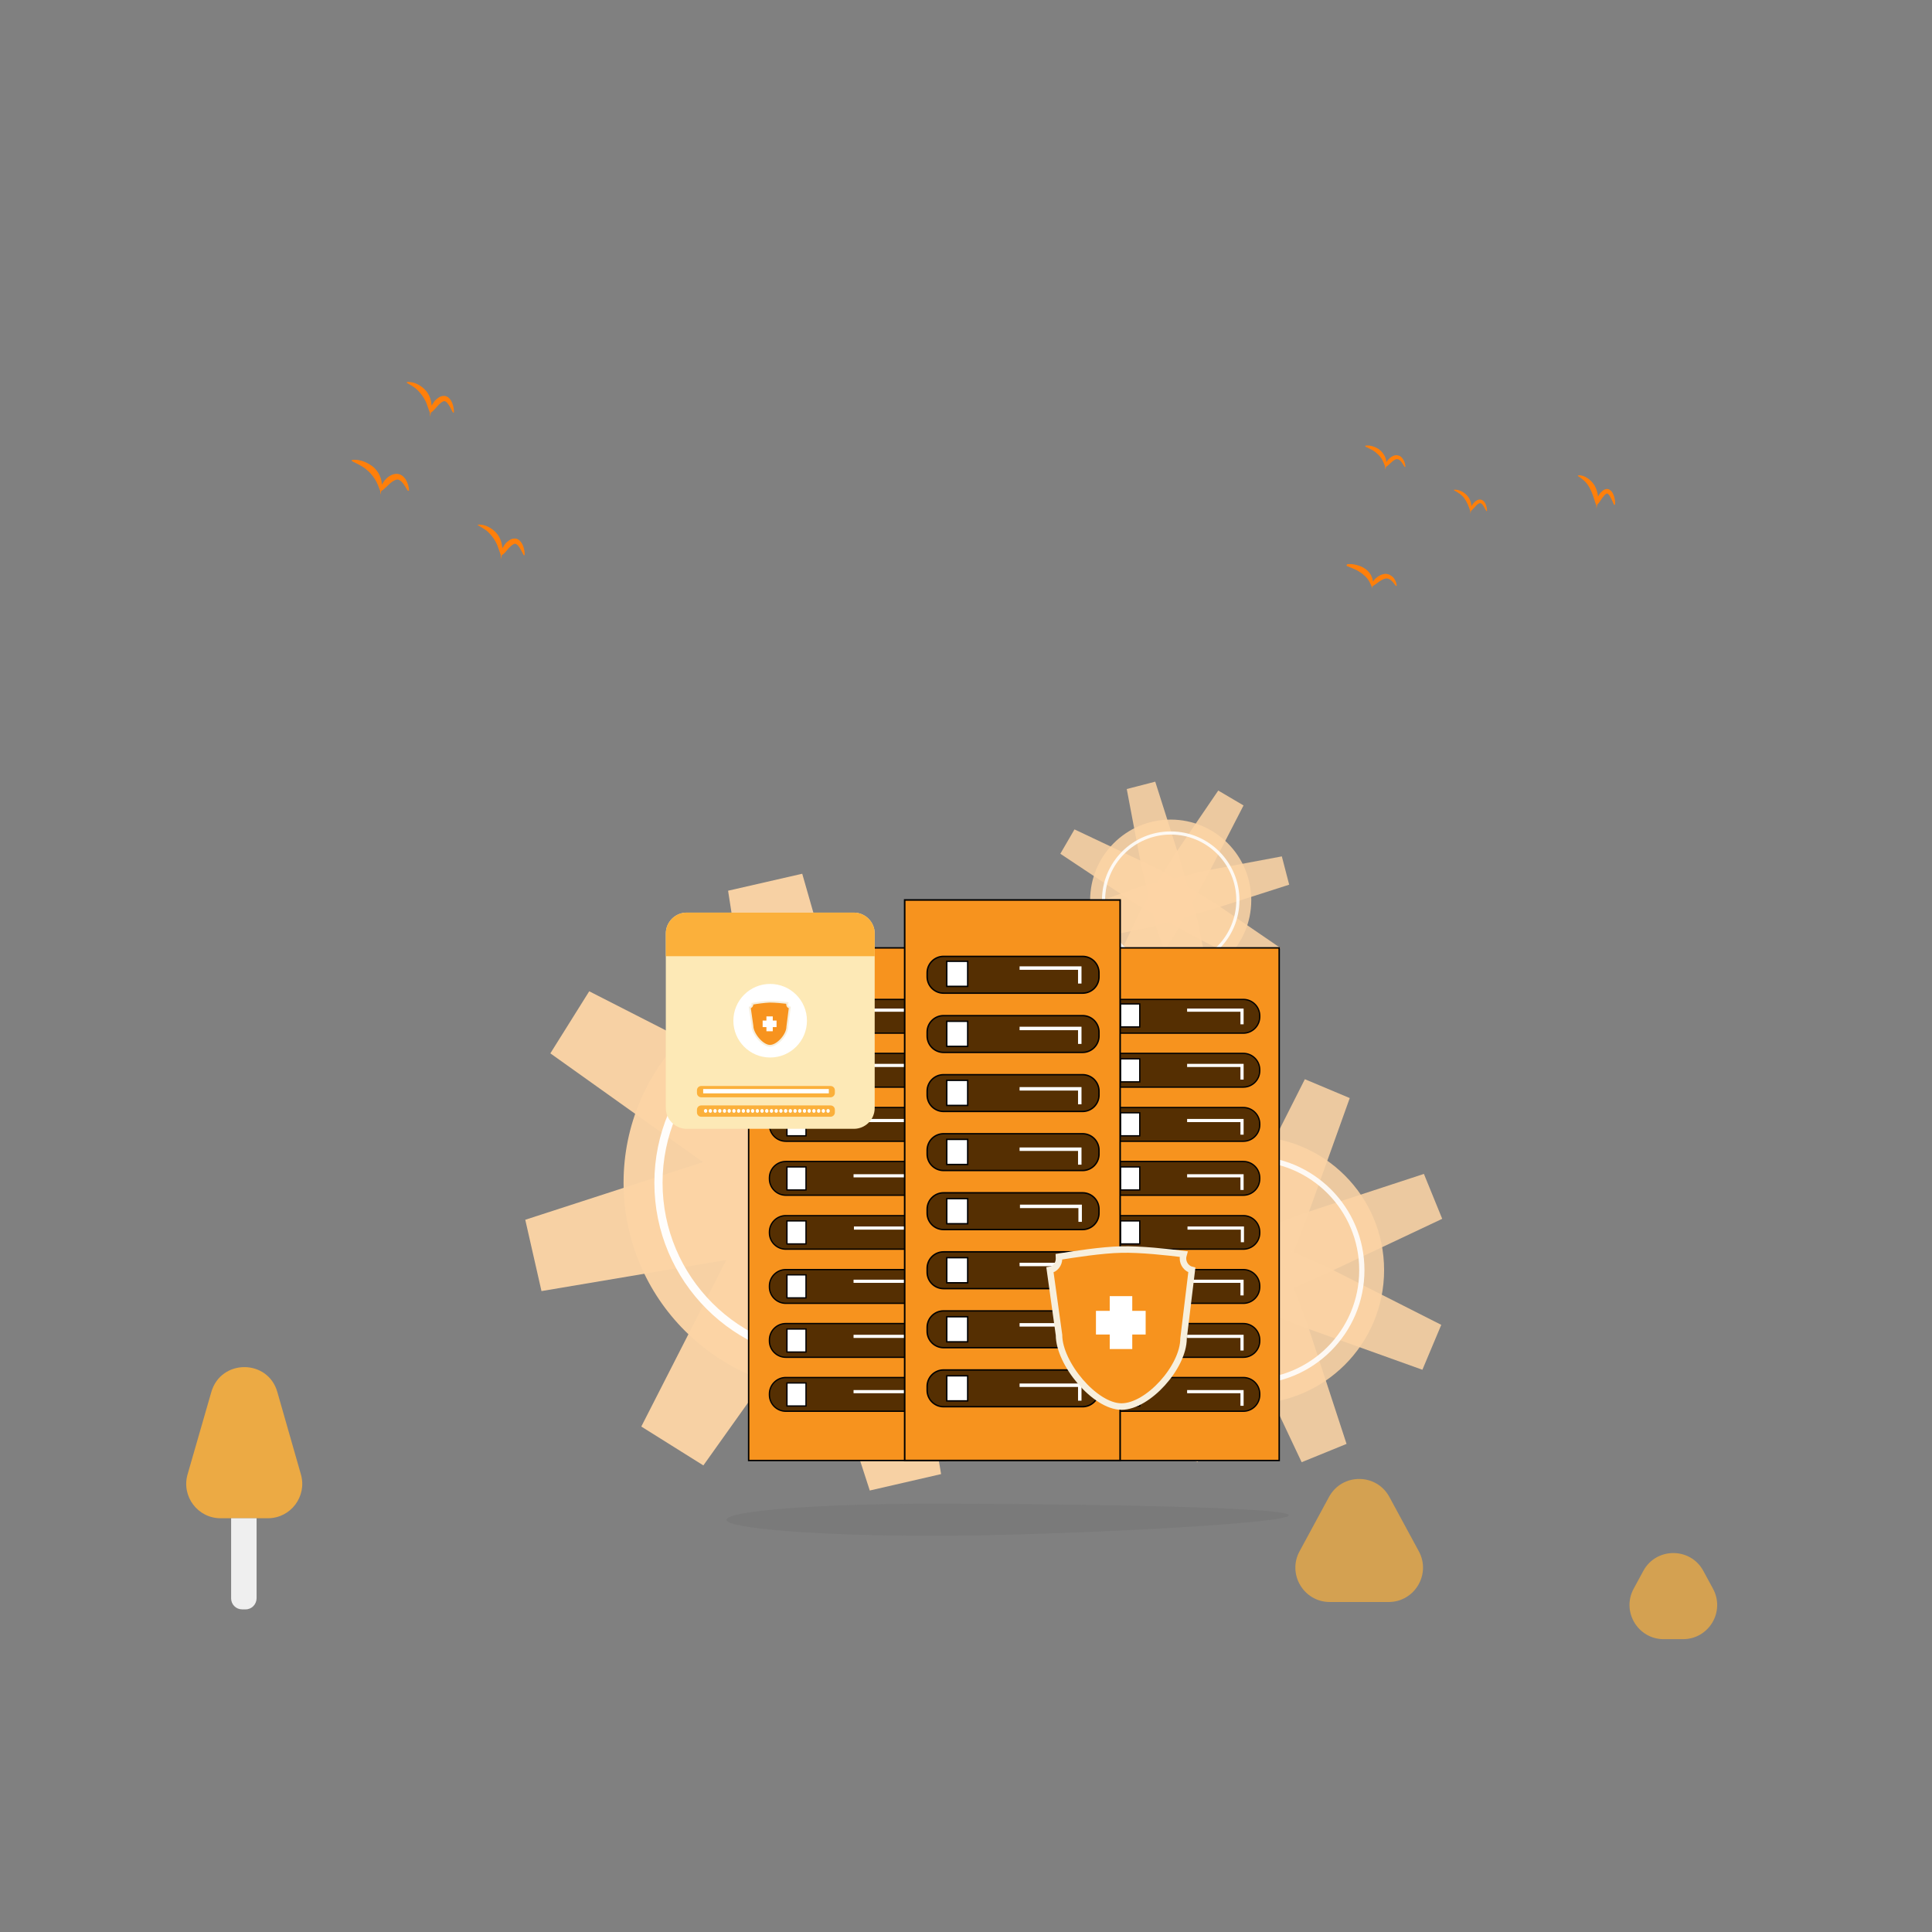 <?xml version="1.0" standalone="no"?><!DOCTYPE svg PUBLIC "-//W3C//DTD SVG 1.1//EN" "http://www.w3.org/Graphics/SVG/1.1/DTD/svg11.dtd"><svg height="1024" node-id="1" sillyvg="true" template-height="1024" template-width="1024" version="1.1" viewBox="0 0 1024 1024" width="1024" xmlns="http://www.w3.org/2000/svg" xmlns:xlink="http://www.w3.org/1999/xlink"><rect x="0" y="0" width="1024" height="1024" fill="#808080" stroke="none"/><defs node-id="244"><linearGradient gradientUnits="userSpaceOnUse" id="SVGID_1_" node-id="11" spreadMethod="pad" x1="512.68" x2="512.68" y1="-50.22" y2="-286.38"><stop offset="0.288" stop-color="#ffffff" stop-opacity="0"></stop><stop offset="0.362" stop-color="#fffcf6" stop-opacity="0.103"></stop><stop offset="0.479" stop-color="#fef2df" stop-opacity="0.268"></stop><stop offset="0.625" stop-color="#fee3b9" stop-opacity="0.474"></stop><stop offset="0.796" stop-color="#fccd84" stop-opacity="0.713"></stop><stop offset="0.984" stop-color="#fbb241" stop-opacity="0.977"></stop><stop offset="1" stop-color="#fbb03b"></stop></linearGradient><linearGradient gradientUnits="userSpaceOnUse" id="SVGID_2_" node-id="23" spreadMethod="pad" x1="129.19" x2="129.19" y1="-168.826" y2="-204.356"><stop offset="0.288" stop-color="#ffffff"></stop><stop offset="0.362" stop-color="#fffcf6"></stop><stop offset="0.479" stop-color="#fef2df"></stop><stop offset="0.625" stop-color="#fee3b9"></stop><stop offset="0.796" stop-color="#fccd84"></stop><stop offset="0.984" stop-color="#fbb241"></stop><stop offset="1" stop-color="#fbb03b"></stop></linearGradient><linearGradient gradientUnits="userSpaceOnUse" id="SVGID_3_" node-id="35" spreadMethod="pad" x1="719.945" x2="719.945" y1="-140.984" y2="-164.663"><stop offset="0.288" stop-color="#ffffff" stop-opacity="0"></stop><stop offset="0.362" stop-color="#fffcf6" stop-opacity="0.103"></stop><stop offset="0.479" stop-color="#fef2df" stop-opacity="0.268"></stop><stop offset="0.625" stop-color="#fee3b9" stop-opacity="0.474"></stop><stop offset="0.796" stop-color="#fccd84" stop-opacity="0.713"></stop><stop offset="0.984" stop-color="#fbb241" stop-opacity="0.977"></stop><stop offset="1" stop-color="#fbb03b"></stop></linearGradient><linearGradient gradientUnits="userSpaceOnUse" id="SVGID_4_" node-id="44" spreadMethod="pad" x1="886.915" x2="886.915" y1="-122.755" y2="-146.434"><stop offset="0.288" stop-color="#ffffff" stop-opacity="0"></stop><stop offset="0.362" stop-color="#fffcf6" stop-opacity="0.103"></stop><stop offset="0.479" stop-color="#fef2df" stop-opacity="0.268"></stop><stop offset="0.625" stop-color="#fee3b9" stop-opacity="0.474"></stop><stop offset="0.796" stop-color="#fccd84" stop-opacity="0.713"></stop><stop offset="0.984" stop-color="#fbb241" stop-opacity="0.977"></stop><stop offset="1" stop-color="#fbb03b"></stop></linearGradient><linearGradient gradientUnits="userSpaceOnUse" id="SVGID_5_" node-id="55" spreadMethod="pad" x1="898.71" x2="898.71" y1="-603.45" y2="-741.51"><stop offset="0.227" stop-color="#ffffff" stop-opacity="0"></stop><stop offset="1" stop-color="#f7931e"></stop></linearGradient><linearGradient gradientUnits="userSpaceOnUse" id="SVGID_6_" node-id="59" spreadMethod="pad" x1="866.71" x2="866.71" y1="-581.3" y2="-719.36"><stop offset="0.227" stop-color="#ffffff" stop-opacity="0"></stop><stop offset="1" stop-color="#f7931e"></stop></linearGradient><linearGradient gradientUnits="userSpaceOnUse" id="SVGID_7_" node-id="63" spreadMethod="pad" x1="186.44" x2="186.44" y1="-602.752" y2="-848.312"><stop offset="0.227" stop-color="#ffffff" stop-opacity="0"></stop><stop offset="0.246" stop-color="#fffbf7" stop-opacity="0.024"></stop><stop offset="0.404" stop-color="#fcdcb6" stop-opacity="0.228"></stop><stop offset="0.554" stop-color="#fac280" stop-opacity="0.423"></stop><stop offset="0.693" stop-color="#f9ae55" stop-opacity="0.603"></stop><stop offset="0.818" stop-color="#f89f37" stop-opacity="0.765"></stop><stop offset="0.925" stop-color="#f79625" stop-opacity="0.903"></stop><stop offset="1" stop-color="#f7931e"></stop></linearGradient><linearGradient gradientUnits="userSpaceOnUse" id="SVGID_8_" node-id="223" spreadMethod="pad" x1="213.25" x2="213.25" y1="-602.71" y2="-753.11"><stop offset="0.201" stop-color="#ffffff" stop-opacity="0"></stop><stop offset="0.319" stop-color="#fde9d2" stop-opacity="0.148"></stop><stop offset="0.5" stop-color="#fbcb92" stop-opacity="0.374"></stop><stop offset="0.665" stop-color="#f9b360" stop-opacity="0.581"></stop><stop offset="0.809" stop-color="#f8a13c" stop-opacity="0.761"></stop><stop offset="0.925" stop-color="#f79726" stop-opacity="0.906"></stop><stop offset="1" stop-color="#f7931e"></stop></linearGradient><linearGradient gradientUnits="userSpaceOnUse" id="SVGID_9_" node-id="232" spreadMethod="pad" x1="280.69" x2="280.69" y1="-583.02" y2="-812.16"><stop offset="0.09" stop-color="#ffffff" stop-opacity="0"></stop><stop offset="0.165" stop-color="#feedda" stop-opacity="0.082"></stop><stop offset="0.278" stop-color="#fcd6a9" stop-opacity="0.207"></stop><stop offset="0.394" stop-color="#fac17e" stop-opacity="0.334"></stop><stop offset="0.511" stop-color="#f9b05b" stop-opacity="0.463"></stop><stop offset="0.629" stop-color="#f8a440" stop-opacity="0.593"></stop><stop offset="0.749" stop-color="#f89a2d" stop-opacity="0.724"></stop><stop offset="0.871" stop-color="#f79522" stop-opacity="0.859"></stop><stop offset="1" stop-color="#f7931e"></stop></linearGradient></defs><g node-id="815"><g node-id="838"><path d="M 498.80 781.30 L 461.00 790.00 L 420.70 665.70 L 402.40 578.20 L 385.90 472.10 L 425.20 463.10 L 454.70 566.30 L 477.70 656.10 Z" fill="#fcd4a5" fill-opacity="0.96" fill-rule="nonzero" group-id="1,24" node-id="381" stroke="none" target-height="326.9" target-width="112.9" target-x="385.9" target-y="463.1"></path></g><g node-id="839"><path d="M 372.80 776.70 L 339.90 756.10 L 399.30 639.70 L 448.30 564.90 L 511.70 478.20 L 545.80 499.60 L 493.70 593.40 L 446.50 673.20 Z" fill="#fcd4a5" fill-opacity="0.96" fill-rule="nonzero" group-id="1,25" node-id="386" stroke="none" target-height="298.5" target-width="205.9" target-x="339.9" target-y="478.2"></path></g><g node-id="840"><path d="M 287.00 684.30 L 278.40 646.50 L 402.60 606.20 L 490.10 587.90 L 596.30 571.40 L 605.30 610.70 L 502.10 640.20 L 412.20 663.20 Z" fill="#fcd4a5" fill-opacity="0.96" fill-rule="nonzero" group-id="1,26" node-id="391" stroke="none" target-height="112.9" target-width="326.9" target-x="278.4" target-y="571.4"></path></g><g node-id="841"><path d="M 291.70 558.30 L 312.30 525.40 L 428.70 584.80 L 503.50 633.80 L 590.20 697.20 L 568.80 731.30 L 475.00 679.20 L 395.10 632.00 Z" fill="#fcd4a5" fill-opacity="0.96" fill-rule="nonzero" group-id="1,27" node-id="396" stroke="none" target-height="205.9" target-width="298.5" target-x="291.7" target-y="525.4"></path></g><g node-id="842"><path d="M 552.30 626.90 C 552.30 688.15 502.65 737.80 441.40 737.80 C 380.15 737.80 330.50 688.15 330.50 626.90 C 330.50 565.65 380.15 516.00 441.40 516.00 C 502.65 516.00 552.30 565.65 552.30 626.90 Z" fill="#fcd4a5" fill-opacity="0.96" fill-rule="nonzero" group-id="1,28" node-id="401" stroke="none" target-height="221.8" target-width="221.8" target-x="330.5" target-y="516"></path></g><path d="M 533.80 626.90 C 533.80 677.93 492.43 719.30 441.40 719.30 C 390.37 719.30 349.00 677.93 349.00 626.90 C 349.00 575.87 390.37 534.50 441.40 534.50 C 492.43 534.50 533.80 575.87 533.80 626.90 Z" fill="none" group-id="1,29" node-id="406" stroke="#ffffff" stroke-linecap="butt" stroke-opacity="0.96" stroke-width="4.342" target-height="184.8" target-width="184.8" target-x="349" target-y="534.5"></path></g><path d="M 980.50 854.70 C 980.50 886.02 931.21 916.06 843.48 938.21 C 755.76 960.36 636.77 972.80 512.70 972.80 C 388.63 972.80 269.64 960.36 181.92 938.21 C 94.19 916.06 44.90 886.02 44.90 854.70 C 44.90 823.38 94.19 793.34 181.92 771.19 C 269.64 749.04 388.63 736.60 512.70 736.60 C 636.77 736.60 755.76 749.04 843.48 771.19 C 931.21 793.34 980.50 823.38 980.50 854.70 Z" fill="url(#SVGID_1_)" fill-rule="nonzero" node-id="410" stroke="none" target-height="236.2" target-width="935.6" target-x="44.9" target-y="736.6"></path><path d="M 112.00 737.80 L 99.40 781.50 C 96.10 793.10 104.80 804.70 116.90 804.70 L 142.00 804.70 C 154.10 804.70 162.80 793.10 159.50 781.50 L 147.00 737.80 C 142.00 720.20 117.10 720.20 112.00 737.80 Z" fill="#fbb03b" fill-opacity="0.87" fill-rule="nonzero" group-id="2,30" node-id="416" stroke="none" target-height="84.5" target-width="66.7" target-x="96.1" target-y="720.2"></path><path d="M 130.20 853.00 L 128.30 853.00 C 125.10 853.00 122.50 850.40 122.50 847.20 L 122.50 804.70 L 136.00 804.70 L 136.00 847.20 C 135.90 850.40 133.40 853.00 130.20 853.00 Z" fill="url(#SVGID_2_)" fill-opacity="0.87" fill-rule="nonzero" group-id="2,30" node-id="418" stroke="none" target-height="48.3" target-width="13.5" target-x="122.5" target-y="804.7"></path><path d="M 704.40 793.40 L 688.80 822.20 C 682.20 834.30 691.00 849.10 704.80 849.10 L 736.00 849.10 C 749.80 849.10 758.60 834.30 752.00 822.20 L 736.40 793.40 C 729.50 780.70 711.30 780.70 704.40 793.40 Z" fill="#fbb03b" fill-opacity="0.68" fill-rule="nonzero" group-id="2,31,44" node-id="425" stroke="none" target-height="68.4" target-width="76.4" target-x="682.2" target-y="780.7"></path><path d="M 721.20 881.30 L 718.70 881.30 C 714.70 881.30 711.40 878.00 711.40 874.00 L 711.40 849.10 L 728.40 849.10 L 728.40 874.00 C 728.50 878.00 725.20 881.30 721.20 881.30 Z" fill="url(#SVGID_3_)" fill-opacity="0.68" fill-rule="nonzero" group-id="2,31,44" node-id="427" stroke="none" target-height="32.2" target-width="17.1" target-x="711.4" target-y="849.1"></path><path d="M 888.10 899.50 L 885.60 899.50 C 881.60 899.50 878.30 896.20 878.30 892.20 L 878.30 867.30 L 895.30 867.30 L 895.30 892.20 C 895.40 896.20 892.20 899.50 888.10 899.50 Z" fill="url(#SVGID_4_)" fill-opacity="0.68" fill-rule="nonzero" group-id="2,31,44" node-id="429" stroke="none" target-height="32.2" target-width="17.1" target-x="878.3" target-y="867.3"></path><path d="M 871.00 832.60 L 865.90 842.00 C 859.30 854.10 868.10 868.80 881.80 868.80 L 892.00 868.80 C 905.80 868.80 914.50 854.10 907.90 842.00 L 902.80 832.60 C 896.00 820.00 877.80 820.00 871.00 832.60 Z" fill="#fbb03b" fill-opacity="0.68" fill-rule="nonzero" group-id="2,31,45" node-id="434" stroke="none" target-height="48.8" target-width="55.2" target-x="859.3" target-y="820"></path><path d="M 915.80 350.50 C 915.80 388.61 908.14 419.50 898.70 419.50 C 889.26 419.50 881.60 388.61 881.60 350.50 C 881.60 312.39 889.26 281.50 898.70 281.50 C 908.14 281.50 915.80 312.39 915.80 350.50 Z" fill="url(#SVGID_5_)" fill-opacity="0.46" fill-rule="nonzero" group-id="3" node-id="441" stroke="none" target-height="138" target-width="34.2" target-x="881.6" target-y="281.5"></path><path d="M 883.80 372.70 C 883.80 410.81 876.14 441.70 866.70 441.70 C 857.26 441.70 849.60 410.81 849.60 372.70 C 849.60 334.59 857.26 303.70 866.70 303.70 C 876.14 303.70 883.80 334.59 883.80 372.70 Z" fill="url(#SVGID_6_)" fill-opacity="0.46" fill-rule="nonzero" group-id="4" node-id="446" stroke="none" target-height="138" target-width="34.2" target-x="849.6" target-y="303.7"></path><path d="M 227.90 303.60 C 227.90 371.42 209.32 426.40 186.40 426.40 C 163.48 426.40 144.90 371.42 144.90 303.60 C 144.90 235.78 163.48 180.80 186.40 180.80 C 209.32 180.80 227.90 235.78 227.90 303.60 Z" fill="url(#SVGID_7_)" fill-opacity="0.46" fill-rule="nonzero" group-id="5" node-id="451" stroke="none" target-height="245.6" target-width="83" target-x="144.9" target-y="180.8"></path><path d="M 215.70 202.50 C 217.70 202.30 219.60 202.80 221.40 203.70 C 223.20 204.60 224.80 205.90 226.10 207.50 C 227.30 209.10 228.20 211.00 228.50 213.00 C 228.90 214.90 228.90 216.90 228.40 218.80 L 227.90 220.90 L 227.90 218.80 L 227.90 218.80 L 227.90 218.30 L 227.90 217.90 C 227.90 217.70 228.00 217.40 228.00 217.20 C 228.10 216.80 228.20 216.30 228.40 215.90 C 228.70 215.10 229.10 214.30 229.70 213.50 C 230.20 212.70 230.80 212.00 231.60 211.40 C 232.30 210.80 233.20 210.10 234.50 209.90 C 235.10 209.80 235.80 209.80 236.40 210.00 C 237.00 210.20 237.50 210.50 237.90 210.90 C 238.70 211.70 239.20 212.50 239.60 213.40 C 240.30 215.10 240.60 216.80 240.60 218.60 L 240.10 218.70 C 239.30 217.20 238.60 215.70 237.70 214.40 C 237.30 213.80 236.80 213.20 236.30 212.90 C 235.80 212.60 235.40 212.50 235.00 212.70 C 234.10 213.00 232.90 214.10 231.90 215.20 C 231.40 215.80 230.90 216.40 230.30 217.00 C 230.00 217.30 229.70 217.60 229.40 217.90 C 229.30 218.00 229.10 218.20 228.90 218.30 L 228.60 218.50 L 228.50 218.60 L 228.40 218.70 C 228.40 218.70 228.40 218.80 228.40 218.60 L 228.40 218.60 L 227.80 218.70 C 227.20 216.90 226.60 215.20 226.00 213.60 C 225.30 212.00 224.50 210.60 223.50 209.30 C 222.50 208.00 221.40 206.70 220.10 205.70 C 218.80 204.70 217.20 203.80 215.60 202.90 L 215.70 202.50 Z" fill="#ff7f0a" fill-rule="nonzero" group-id="6" node-id="456" stroke="none" target-height="18.6" target-width="25" target-x="215.6" target-y="202.3"></path><path d="M 683.10 803.10 C 683.10 807.80 555.30 814.00 494.80 814.00 C 434.30 814.00 385.10 810.20 385.10 805.50 C 385.10 800.80 434.20 797.00 494.80 797.00 C 555.40 797.00 683.10 798.50 683.10 803.10 Z" fill="#4d4d4d" fill-opacity="0.11" fill-rule="nonzero" group-id="7" node-id="461" stroke="none" target-height="17" target-width="298" target-x="385.1" target-y="797"></path><path d="M 644.40 535.90 L 630.00 539.70 L 613.00 492.30 L 604.90 458.90 L 597.20 418.20 L 612.30 414.30 L 624.80 453.60 L 634.80 488.00 Z" fill="#fcd4a5" fill-opacity="0.862" fill-rule="nonzero" group-id="8,32" node-id="468" stroke="none" target-height="125.4" target-width="47.2" target-x="597.2" target-y="414.3"></path><path d="M 595.80 535.60 L 583.00 528.10 L 604.40 482.60 L 622.40 453.20 L 645.70 419.00 L 659.10 426.90 L 640.20 463.60 L 623.00 494.90 Z" fill="#fcd4a5" fill-opacity="0.862" fill-rule="nonzero" group-id="8,33" node-id="473" stroke="none" target-height="116.6" target-width="76.1" target-x="583" target-y="419"></path><path d="M 561.70 501.10 L 557.90 486.60 L 605.30 469.60 L 638.80 461.50 L 679.40 453.90 L 683.30 468.90 L 644.00 481.50 L 609.70 491.50 Z" fill="#fcd4a5" fill-opacity="0.862" fill-rule="nonzero" group-id="8,34" node-id="478" stroke="none" target-height="47.2" target-width="125.4" target-x="557.9" target-y="453.9"></path><path d="M 562.00 452.50 L 569.50 439.60 L 615.00 461.10 L 644.40 479.00 L 678.60 502.40 L 670.80 515.80 L 634.00 496.90 L 602.70 479.60 Z" fill="#fcd4a5" fill-opacity="0.862" fill-rule="nonzero" group-id="8,35" node-id="483" stroke="none" target-height="76.2" target-width="116.6" target-x="562" target-y="439.6"></path><path d="M 663.20 477.10 C 663.20 500.68 644.08 519.80 620.50 519.80 C 596.92 519.80 577.80 500.68 577.80 477.10 C 577.80 453.52 596.92 434.40 620.50 434.40 C 644.08 434.40 663.20 453.52 663.20 477.10 Z" fill="#fcd4a5" fill-opacity="0.862" fill-rule="nonzero" group-id="8,36" node-id="488" stroke="none" target-height="85.4" target-width="85.4" target-x="577.8" target-y="434.4"></path><path d="M 656.10 477.10 C 656.10 496.76 640.16 512.70 620.50 512.70 C 600.84 512.70 584.90 496.76 584.90 477.10 C 584.90 457.44 600.84 441.50 620.50 441.50 C 640.16 441.50 656.10 457.44 656.10 477.10 Z" fill="none" group-id="8,37" node-id="493" stroke="#ffffff" stroke-linecap="butt" stroke-opacity="0.862" stroke-width="1.672" target-height="71.2" target-width="71.2" target-x="584.9" target-y="441.5"></path><path d="M 634.80 774.90 L 612.00 765.30 L 637.40 685.70 L 660.60 633.40 L 691.60 572.00 L 715.40 582.00 L 692.20 646.70 L 670.60 702.00 Z" fill="#fcd4a5" fill-opacity="0.872" fill-rule="nonzero" group-id="9,38" node-id="501" stroke="none" target-height="202.9" target-width="103.4" target-x="612" target-y="572"></path><path d="M 571.10 725.40 L 561.70 702.40 L 636.00 664.20 L 689.40 643.60 L 754.70 622.20 L 764.40 646.00 L 702.30 675.30 L 648.00 699.20 Z" fill="#fcd4a5" fill-opacity="0.872" fill-rule="nonzero" group-id="9,39" node-id="506" stroke="none" target-height="103.2" target-width="202.7" target-x="561.7" target-y="622.2"></path><path d="M 561.00 645.40 L 570.70 622.50 L 650.30 648.00 L 702.50 671.10 L 763.90 702.20 L 753.90 726.00 L 689.20 702.80 L 634.00 681.20 Z" fill="#fcd4a5" fill-opacity="0.872" fill-rule="nonzero" group-id="9,40" node-id="511" stroke="none" target-height="103.5" target-width="202.9" target-x="561" target-y="622.5"></path><path d="M 610.50 581.70 L 633.50 572.30 L 671.80 646.60 L 692.30 699.90 L 713.70 765.30 L 689.90 775.00 L 660.60 712.90 L 636.70 658.50 Z" fill="#fcd4a5" fill-opacity="0.872" fill-rule="nonzero" group-id="9,41" node-id="516" stroke="none" target-height="202.7" target-width="103.2" target-x="610.5" target-y="572.3"></path><path d="M 733.60 673.20 C 733.60 712.36 701.86 744.10 662.70 744.10 C 623.54 744.10 591.80 712.36 591.80 673.20 C 591.80 634.04 623.54 602.30 662.70 602.30 C 701.86 602.30 733.60 634.04 733.60 673.20 Z" fill="#fcd4a5" fill-opacity="0.872" fill-rule="nonzero" group-id="9,42" node-id="521" stroke="none" target-height="141.8" target-width="141.8" target-x="591.8" target-y="602.3"></path><path d="M 721.80 673.20 C 721.80 705.84 695.34 732.30 662.70 732.30 C 630.06 732.30 603.60 705.84 603.60 673.20 C 603.60 640.56 630.06 614.10 662.70 614.10 C 695.34 614.10 721.80 640.56 721.80 673.20 Z" fill="none" group-id="9,43" node-id="526" stroke="#ffffff" stroke-linecap="butt" stroke-opacity="0.872" stroke-width="2.778" target-height="118.2" target-width="118.2" target-x="603.6" target-y="614.1"></path><path d="M 573.60 502.40 L 678.00 502.40 L 678.00 774.10 L 573.60 774.10 Z" fill="#f7931e" fill-rule="nonzero" group-id="10" node-id="532" stroke="#000000" stroke-linecap="butt" stroke-width="0.765" target-height="271.7" target-width="104.4" target-x="573.6" target-y="502.4"></path><path d="M 659.00 547.60 L 593.20 547.60 C 588.40 547.60 584.50 543.70 584.50 538.90 L 584.50 538.40 C 584.50 533.60 588.40 529.70 593.20 529.70 L 659.00 529.70 C 663.80 529.70 667.70 533.60 667.70 538.40 L 667.70 538.90 C 667.70 543.70 663.80 547.60 659.00 547.60 Z" fill="#552f02" fill-rule="nonzero" group-id="10" node-id="534" stroke="#000000" stroke-linecap="butt" stroke-width="0.681" target-height="17.9" target-width="83.2" target-x="584.5" target-y="529.7"></path><path d="M 659.00 576.20 L 593.20 576.20 C 588.40 576.20 584.50 572.30 584.50 567.50 L 584.50 567.00 C 584.50 562.20 588.40 558.30 593.20 558.30 L 659.00 558.30 C 663.80 558.30 667.70 562.20 667.70 567.00 L 667.70 567.50 C 667.70 572.30 663.80 576.20 659.00 576.20 Z" fill="#552f02" fill-rule="nonzero" group-id="10" node-id="536" stroke="#000000" stroke-linecap="butt" stroke-width="0.681" target-height="17.9" target-width="83.2" target-x="584.5" target-y="558.3"></path><path d="M 659.00 604.90 L 593.20 604.90 C 588.40 604.90 584.50 601.00 584.50 596.20 L 584.50 595.70 C 584.50 590.90 588.40 587.00 593.20 587.00 L 659.00 587.00 C 663.80 587.00 667.70 590.90 667.70 595.70 L 667.70 596.20 C 667.70 601.00 663.80 604.90 659.00 604.90 Z" fill="#552f02" fill-rule="nonzero" group-id="10" node-id="538" stroke="#000000" stroke-linecap="butt" stroke-width="0.681" target-height="17.9" target-width="83.2" target-x="584.5" target-y="587"></path><path d="M 659.00 633.50 L 593.20 633.50 C 588.40 633.50 584.50 629.60 584.50 624.80 L 584.50 624.30 C 584.50 619.50 588.40 615.60 593.20 615.60 L 659.00 615.60 C 663.80 615.60 667.70 619.50 667.70 624.30 L 667.70 624.80 C 667.70 629.60 663.80 633.50 659.00 633.50 Z" fill="#552f02" fill-rule="nonzero" group-id="10" node-id="540" stroke="#000000" stroke-linecap="butt" stroke-width="0.681" target-height="17.9" target-width="83.2" target-x="584.5" target-y="615.6"></path><path d="M 659.00 662.10 L 593.20 662.10 C 588.40 662.10 584.50 658.20 584.50 653.40 L 584.50 653.00 C 584.50 648.20 588.40 644.30 593.20 644.30 L 659.00 644.30 C 663.80 644.30 667.70 648.20 667.70 653.00 L 667.70 653.50 C 667.70 658.20 663.80 662.10 659.00 662.10 Z" fill="#552f02" fill-rule="nonzero" group-id="10" node-id="542" stroke="#000000" stroke-linecap="butt" stroke-width="0.681" target-height="17.8" target-width="83.2" target-x="584.5" target-y="644.3"></path><path d="M 659.00 690.80 L 593.20 690.80 C 588.40 690.80 584.50 686.90 584.50 682.10 L 584.50 681.60 C 584.50 676.80 588.40 672.90 593.20 672.90 L 659.00 672.90 C 663.80 672.90 667.70 676.80 667.70 681.60 L 667.70 682.10 C 667.70 686.90 663.80 690.80 659.00 690.80 Z" fill="#552f02" fill-rule="nonzero" group-id="10" node-id="544" stroke="#000000" stroke-linecap="butt" stroke-width="0.681" target-height="17.9" target-width="83.2" target-x="584.5" target-y="672.9"></path><path d="M 659.00 719.40 L 593.20 719.40 C 588.40 719.40 584.50 715.50 584.50 710.70 L 584.50 710.20 C 584.50 705.40 588.40 701.50 593.20 701.50 L 659.00 701.50 C 663.80 701.50 667.70 705.40 667.70 710.20 L 667.70 710.70 C 667.70 715.50 663.80 719.40 659.00 719.40 Z" fill="#552f02" fill-rule="nonzero" group-id="10" node-id="546" stroke="#000000" stroke-linecap="butt" stroke-width="0.681" target-height="17.9" target-width="83.2" target-x="584.5" target-y="701.5"></path><path d="M 659.00 748.00 L 593.20 748.00 C 588.40 748.00 584.50 744.10 584.50 739.30 L 584.50 738.80 C 584.50 734.00 588.40 730.10 593.20 730.10 L 659.00 730.10 C 663.80 730.10 667.70 734.00 667.70 738.80 L 667.70 739.30 C 667.70 744.10 663.80 748.00 659.00 748.00 Z" fill="#552f02" fill-rule="nonzero" group-id="10" node-id="548" stroke="#000000" stroke-linecap="butt" stroke-width="0.681" target-height="17.9" target-width="83.2" target-x="584.5" target-y="730.1"></path><path d="M 593.90 532.10 L 604.10 532.10 L 604.10 544.30 L 593.90 544.30 Z" fill="#ffffff" fill-rule="nonzero" group-id="10" node-id="550" stroke="#000000" stroke-linecap="butt" stroke-width="0.681" target-height="12.2" target-width="10.2" target-x="593.9" target-y="532.1"></path><path d="M 593.90 561.20 L 604.10 561.20 L 604.10 573.40 L 593.90 573.40 Z" fill="#ffffff" fill-rule="nonzero" group-id="10" node-id="552" stroke="#000000" stroke-linecap="butt" stroke-width="0.681" target-height="12.2" target-width="10.2" target-x="593.9" target-y="561.2"></path><path d="M 593.90 589.80 L 604.10 589.80 L 604.10 602.00 L 593.90 602.00 Z" fill="#ffffff" fill-rule="nonzero" group-id="10" node-id="554" stroke="#000000" stroke-linecap="butt" stroke-width="0.681" target-height="12.2" target-width="10.2" target-x="593.9" target-y="589.8"></path><path d="M 593.90 618.50 L 604.10 618.50 L 604.10 630.70 L 593.90 630.70 Z" fill="#ffffff" fill-rule="nonzero" group-id="10" node-id="556" stroke="#000000" stroke-linecap="butt" stroke-width="0.681" target-height="12.2" target-width="10.2" target-x="593.9" target-y="618.5"></path><path d="M 593.90 647.10 L 604.10 647.10 L 604.10 659.30 L 593.90 659.30 Z" fill="#ffffff" fill-rule="nonzero" group-id="10" node-id="558" stroke="#000000" stroke-linecap="butt" stroke-width="0.681" target-height="12.2" target-width="10.2" target-x="593.9" target-y="647.1"></path><path d="M 593.90 675.70 L 604.10 675.70 L 604.10 687.90 L 593.90 687.90 Z" fill="#ffffff" fill-rule="nonzero" group-id="10" node-id="560" stroke="#000000" stroke-linecap="butt" stroke-width="0.681" target-height="12.2" target-width="10.2" target-x="593.9" target-y="675.7"></path><path d="M 593.90 704.40 L 604.10 704.40 L 604.10 716.60 L 593.90 716.60 Z" fill="#ffffff" fill-rule="nonzero" group-id="10" node-id="562" stroke="#000000" stroke-linecap="butt" stroke-width="0.681" target-height="12.2" target-width="10.2" target-x="593.9" target-y="704.4"></path><path d="M 593.90 733.00 L 604.10 733.00 L 604.10 745.20 L 593.90 745.20 Z" fill="#ffffff" fill-rule="nonzero" group-id="10" node-id="564" stroke="#000000" stroke-linecap="butt" stroke-width="0.681" target-height="12.2" target-width="10.2" target-x="593.9" target-y="733"></path><path d="M 629.20 535.40 L 658.30 535.40 L 658.30 542.90" fill="none" group-id="10" node-id="566" stroke="#ffffff" stroke-linecap="butt" stroke-width="1.677" target-height="7.5" target-width="29.1" target-x="629.2" target-y="535.4"></path><path d="M 629.20 564.70 L 658.30 564.70 L 658.30 572.20" fill="none" group-id="10" node-id="568" stroke="#ffffff" stroke-linecap="butt" stroke-width="1.677" target-height="7.5" target-width="29.1" target-x="629.2" target-y="564.7"></path><path d="M 629.20 593.90 L 658.30 593.90 L 658.30 601.40" fill="none" group-id="10" node-id="570" stroke="#ffffff" stroke-linecap="butt" stroke-width="1.677" target-height="7.5" target-width="29.1" target-x="629.2" target-y="593.9"></path><path d="M 629.20 623.20 L 658.30 623.20 L 658.30 630.70" fill="none" group-id="10" node-id="572" stroke="#ffffff" stroke-linecap="butt" stroke-width="1.677" target-height="7.5" target-width="29.1" target-x="629.2" target-y="623.2"></path><path d="M 629.40 650.90 L 658.50 650.90 L 658.50 658.40" fill="none" group-id="10" node-id="574" stroke="#ffffff" stroke-linecap="butt" stroke-width="1.677" target-height="7.5" target-width="29.1" target-x="629.4" target-y="650.9"></path><path d="M 629.20 679.10 L 658.30 679.10 L 658.30 686.60" fill="none" group-id="10" node-id="576" stroke="#ffffff" stroke-linecap="butt" stroke-width="1.677" target-height="7.5" target-width="29.1" target-x="629.2" target-y="679.1"></path><path d="M 629.20 708.30 L 658.30 708.30 L 658.30 715.80" fill="none" group-id="10" node-id="578" stroke="#ffffff" stroke-linecap="butt" stroke-width="1.677" target-height="7.5" target-width="29.1" target-x="629.2" target-y="708.3"></path><path d="M 629.20 737.60 L 658.30 737.60 L 658.30 745.10" fill="none" group-id="10" node-id="580" stroke="#ffffff" stroke-linecap="butt" stroke-width="1.677" target-height="7.5" target-width="29.1" target-x="629.2" target-y="737.6"></path><path d="M 396.80 502.40 L 501.20 502.40 L 501.20 774.10 L 396.80 774.10 Z" fill="#f7931e" fill-rule="nonzero" group-id="11" node-id="585" stroke="#000000" stroke-linecap="butt" stroke-width="0.765" target-height="271.7" target-width="104.4" target-x="396.8" target-y="502.4"></path><path d="M 482.30 547.60 L 416.50 547.60 C 411.70 547.60 407.80 543.70 407.80 538.90 L 407.80 538.40 C 407.80 533.60 411.70 529.70 416.50 529.70 L 482.30 529.70 C 487.10 529.70 491.00 533.60 491.00 538.40 L 491.00 538.90 C 491.00 543.70 487.10 547.60 482.30 547.60 Z" fill="#552f02" fill-rule="nonzero" group-id="11" node-id="587" stroke="#000000" stroke-linecap="butt" stroke-width="0.681" target-height="17.9" target-width="83.2" target-x="407.8" target-y="529.7"></path><path d="M 482.30 576.20 L 416.50 576.20 C 411.70 576.20 407.80 572.30 407.80 567.50 L 407.80 567.00 C 407.80 562.20 411.70 558.30 416.50 558.30 L 482.30 558.30 C 487.10 558.30 491.00 562.20 491.00 567.00 L 491.00 567.50 C 491.00 572.30 487.10 576.20 482.30 576.20 Z" fill="#552f02" fill-rule="nonzero" group-id="11" node-id="589" stroke="#000000" stroke-linecap="butt" stroke-width="0.681" target-height="17.9" target-width="83.2" target-x="407.8" target-y="558.3"></path><path d="M 482.30 604.90 L 416.50 604.90 C 411.70 604.90 407.80 601.00 407.80 596.20 L 407.80 595.70 C 407.80 590.90 411.70 587.00 416.50 587.00 L 482.30 587.00 C 487.10 587.00 491.00 590.90 491.00 595.70 L 491.00 596.20 C 491.00 601.00 487.10 604.90 482.30 604.90 Z" fill="#552f02" fill-rule="nonzero" group-id="11" node-id="591" stroke="#000000" stroke-linecap="butt" stroke-width="0.681" target-height="17.9" target-width="83.2" target-x="407.8" target-y="587"></path><path d="M 482.30 633.50 L 416.50 633.50 C 411.70 633.50 407.80 629.60 407.80 624.80 L 407.80 624.30 C 407.80 619.50 411.70 615.60 416.50 615.60 L 482.30 615.60 C 487.10 615.60 491.00 619.50 491.00 624.30 L 491.00 624.80 C 491.00 629.60 487.10 633.50 482.30 633.50 Z" fill="#552f02" fill-rule="nonzero" group-id="11" node-id="593" stroke="#000000" stroke-linecap="butt" stroke-width="0.681" target-height="17.9" target-width="83.2" target-x="407.8" target-y="615.6"></path><path d="M 482.30 662.10 L 416.50 662.10 C 411.70 662.10 407.80 658.20 407.80 653.40 L 407.80 653.00 C 407.80 648.20 411.70 644.30 416.50 644.30 L 482.30 644.30 C 487.10 644.30 491.00 648.20 491.00 653.00 L 491.00 653.50 C 491.00 658.20 487.10 662.10 482.30 662.10 Z" fill="#552f02" fill-rule="nonzero" group-id="11" node-id="595" stroke="#000000" stroke-linecap="butt" stroke-width="0.681" target-height="17.8" target-width="83.2" target-x="407.8" target-y="644.3"></path><path d="M 482.30 690.80 L 416.50 690.80 C 411.70 690.80 407.80 686.90 407.80 682.10 L 407.80 681.60 C 407.80 676.80 411.70 672.90 416.50 672.90 L 482.30 672.90 C 487.10 672.90 491.00 676.80 491.00 681.60 L 491.00 682.10 C 491.00 686.90 487.10 690.80 482.30 690.80 Z" fill="#552f02" fill-rule="nonzero" group-id="11" node-id="597" stroke="#000000" stroke-linecap="butt" stroke-width="0.681" target-height="17.9" target-width="83.2" target-x="407.8" target-y="672.9"></path><path d="M 482.30 719.40 L 416.50 719.40 C 411.70 719.40 407.80 715.50 407.80 710.70 L 407.80 710.20 C 407.80 705.40 411.70 701.50 416.50 701.50 L 482.30 701.50 C 487.10 701.50 491.00 705.40 491.00 710.20 L 491.00 710.70 C 491.00 715.50 487.10 719.40 482.30 719.40 Z" fill="#552f02" fill-rule="nonzero" group-id="11" node-id="599" stroke="#000000" stroke-linecap="butt" stroke-width="0.681" target-height="17.9" target-width="83.2" target-x="407.8" target-y="701.5"></path><path d="M 482.30 748.00 L 416.50 748.00 C 411.70 748.00 407.80 744.10 407.80 739.30 L 407.80 738.80 C 407.80 734.00 411.70 730.10 416.50 730.10 L 482.30 730.10 C 487.10 730.10 491.00 734.00 491.00 738.80 L 491.00 739.30 C 491.00 744.10 487.10 748.00 482.30 748.00 Z" fill="#552f02" fill-rule="nonzero" group-id="11" node-id="601" stroke="#000000" stroke-linecap="butt" stroke-width="0.681" target-height="17.9" target-width="83.2" target-x="407.8" target-y="730.1"></path><path d="M 417.10 532.10 L 427.20 532.10 L 427.20 544.30 L 417.10 544.30 Z" fill="#ffffff" fill-rule="nonzero" group-id="11" node-id="603" stroke="#000000" stroke-linecap="butt" stroke-width="0.681" target-height="12.2" target-width="10.1" target-x="417.1" target-y="532.1"></path><path d="M 417.10 561.20 L 427.20 561.20 L 427.20 573.40 L 417.10 573.40 Z" fill="#ffffff" fill-rule="nonzero" group-id="11" node-id="605" stroke="#000000" stroke-linecap="butt" stroke-width="0.681" target-height="12.2" target-width="10.1" target-x="417.1" target-y="561.2"></path><path d="M 417.10 589.80 L 427.20 589.80 L 427.20 602.00 L 417.10 602.00 Z" fill="#ffffff" fill-rule="nonzero" group-id="11" node-id="607" stroke="#000000" stroke-linecap="butt" stroke-width="0.681" target-height="12.2" target-width="10.1" target-x="417.1" target-y="589.8"></path><path d="M 417.10 618.50 L 427.20 618.50 L 427.20 630.70 L 417.10 630.70 Z" fill="#ffffff" fill-rule="nonzero" group-id="11" node-id="609" stroke="#000000" stroke-linecap="butt" stroke-width="0.681" target-height="12.2" target-width="10.1" target-x="417.1" target-y="618.5"></path><path d="M 417.10 647.10 L 427.20 647.10 L 427.20 659.30 L 417.10 659.30 Z" fill="#ffffff" fill-rule="nonzero" group-id="11" node-id="611" stroke="#000000" stroke-linecap="butt" stroke-width="0.681" target-height="12.2" target-width="10.1" target-x="417.1" target-y="647.1"></path><path d="M 417.10 675.70 L 427.20 675.70 L 427.20 687.90 L 417.10 687.90 Z" fill="#ffffff" fill-rule="nonzero" group-id="11" node-id="613" stroke="#000000" stroke-linecap="butt" stroke-width="0.681" target-height="12.2" target-width="10.1" target-x="417.1" target-y="675.7"></path><path d="M 417.10 704.40 L 427.20 704.40 L 427.20 716.60 L 417.10 716.60 Z" fill="#ffffff" fill-rule="nonzero" group-id="11" node-id="615" stroke="#000000" stroke-linecap="butt" stroke-width="0.681" target-height="12.2" target-width="10.1" target-x="417.1" target-y="704.4"></path><path d="M 417.10 733.00 L 427.20 733.00 L 427.20 745.20 L 417.10 745.20 Z" fill="#ffffff" fill-rule="nonzero" group-id="11" node-id="617" stroke="#000000" stroke-linecap="butt" stroke-width="0.681" target-height="12.2" target-width="10.1" target-x="417.1" target-y="733"></path><path d="M 452.40 535.40 L 481.60 535.40 L 481.60 542.90" fill="none" group-id="11" node-id="619" stroke="#ffffff" stroke-linecap="butt" stroke-width="1.677" target-height="7.5" target-width="29.2" target-x="452.4" target-y="535.4"></path><path d="M 452.40 564.70 L 481.60 564.70 L 481.60 572.20" fill="none" group-id="11" node-id="621" stroke="#ffffff" stroke-linecap="butt" stroke-width="1.677" target-height="7.5" target-width="29.2" target-x="452.4" target-y="564.7"></path><path d="M 452.40 593.90 L 481.60 593.90 L 481.60 601.40" fill="none" group-id="11" node-id="623" stroke="#ffffff" stroke-linecap="butt" stroke-width="1.677" target-height="7.5" target-width="29.2" target-x="452.4" target-y="593.9"></path><path d="M 452.40 623.20 L 481.60 623.20 L 481.60 630.70" fill="none" group-id="11" node-id="625" stroke="#ffffff" stroke-linecap="butt" stroke-width="1.677" target-height="7.5" target-width="29.2" target-x="452.4" target-y="623.2"></path><path d="M 452.60 650.90 L 481.80 650.90 L 481.80 658.40" fill="none" group-id="11" node-id="627" stroke="#ffffff" stroke-linecap="butt" stroke-width="1.677" target-height="7.5" target-width="29.2" target-x="452.6" target-y="650.9"></path><path d="M 452.40 679.10 L 481.60 679.10 L 481.60 686.60" fill="none" group-id="11" node-id="629" stroke="#ffffff" stroke-linecap="butt" stroke-width="1.677" target-height="7.5" target-width="29.2" target-x="452.4" target-y="679.1"></path><path d="M 452.40 708.30 L 481.60 708.30 L 481.60 715.80" fill="none" group-id="11" node-id="631" stroke="#ffffff" stroke-linecap="butt" stroke-width="1.677" target-height="7.5" target-width="29.2" target-x="452.4" target-y="708.3"></path><path d="M 452.40 737.60 L 481.60 737.60 L 481.60 745.10" fill="none" group-id="11" node-id="633" stroke="#ffffff" stroke-linecap="butt" stroke-width="1.677" target-height="7.5" target-width="29.2" target-x="452.4" target-y="737.6"></path><path d="M 479.50 477.00 L 593.70 477.00 L 593.70 774.10 L 479.50 774.10 Z" fill="#f7931e" fill-rule="nonzero" group-id="12" node-id="638" stroke="#000000" stroke-linecap="butt" stroke-width="0.837" target-height="297.1" target-width="114.2" target-x="479.5" target-y="477"></path><path d="M 573.80 526.40 L 500.10 526.40 C 495.30 526.40 491.40 522.50 491.40 517.70 L 491.40 515.60 C 491.40 510.80 495.30 506.90 500.10 506.90 L 573.80 506.90 C 578.60 506.90 582.50 510.80 582.50 515.60 L 582.50 517.70 C 582.50 522.60 578.60 526.40 573.80 526.40 Z" fill="#552f02" fill-rule="nonzero" group-id="12" node-id="640" stroke="#000000" stroke-linecap="butt" stroke-width="0.745" target-height="19.5" target-width="91.1" target-x="491.4" target-y="506.9"></path><path d="M 573.80 557.80 L 500.10 557.80 C 495.30 557.80 491.40 553.90 491.40 549.10 L 491.40 547.00 C 491.40 542.20 495.30 538.30 500.10 538.30 L 573.80 538.30 C 578.60 538.30 582.50 542.20 582.50 547.00 L 582.50 549.10 C 582.50 553.90 578.60 557.80 573.80 557.80 Z" fill="#552f02" fill-rule="nonzero" group-id="12" node-id="642" stroke="#000000" stroke-linecap="butt" stroke-width="0.745" target-height="19.5" target-width="91.1" target-x="491.4" target-y="538.3"></path><path d="M 573.80 589.10 L 500.10 589.10 C 495.30 589.10 491.40 585.20 491.40 580.40 L 491.40 578.30 C 491.40 573.50 495.30 569.60 500.10 569.60 L 573.80 569.60 C 578.60 569.60 582.50 573.50 582.50 578.30 L 582.50 580.40 C 582.50 585.20 578.60 589.10 573.80 589.10 Z" fill="#552f02" fill-rule="nonzero" group-id="12" node-id="644" stroke="#000000" stroke-linecap="butt" stroke-width="0.745" target-height="19.5" target-width="91.1" target-x="491.4" target-y="569.6"></path><path d="M 573.80 620.40 L 500.10 620.40 C 495.30 620.40 491.40 616.50 491.40 611.70 L 491.40 609.60 C 491.40 604.80 495.30 600.90 500.10 600.90 L 573.80 600.90 C 578.60 600.90 582.50 604.80 582.50 609.60 L 582.50 611.70 C 582.50 616.50 578.60 620.40 573.80 620.40 Z" fill="#552f02" fill-rule="nonzero" group-id="12" node-id="646" stroke="#000000" stroke-linecap="butt" stroke-width="0.745" target-height="19.5" target-width="91.1" target-x="491.4" target-y="600.9"></path><path d="M 573.80 651.70 L 500.10 651.70 C 495.30 651.70 491.40 647.80 491.40 643.00 L 491.40 640.90 C 491.40 636.10 495.30 632.20 500.10 632.20 L 573.80 632.20 C 578.60 632.20 582.50 636.10 582.50 640.90 L 582.50 643.00 C 582.50 647.80 578.60 651.70 573.80 651.70 Z" fill="#552f02" fill-rule="nonzero" group-id="12" node-id="648" stroke="#000000" stroke-linecap="butt" stroke-width="0.745" target-height="19.5" target-width="91.1" target-x="491.4" target-y="632.2"></path><path d="M 573.80 683.00 L 500.10 683.00 C 495.30 683.00 491.40 679.10 491.40 674.30 L 491.40 672.20 C 491.40 667.40 495.30 663.50 500.10 663.50 L 573.80 663.50 C 578.60 663.50 582.50 667.40 582.50 672.20 L 582.50 674.30 C 582.50 679.10 578.60 683.00 573.80 683.00 Z" fill="#552f02" fill-rule="nonzero" group-id="12" node-id="650" stroke="#000000" stroke-linecap="butt" stroke-width="0.745" target-height="19.5" target-width="91.1" target-x="491.4" target-y="663.5"></path><path d="M 573.80 714.30 L 500.10 714.30 C 495.30 714.30 491.40 710.40 491.40 705.60 L 491.40 703.50 C 491.40 698.70 495.30 694.80 500.10 694.80 L 573.80 694.80 C 578.60 694.80 582.50 698.70 582.50 703.50 L 582.50 705.60 C 582.50 710.40 578.60 714.30 573.80 714.30 Z" fill="#552f02" fill-rule="nonzero" group-id="12" node-id="652" stroke="#000000" stroke-linecap="butt" stroke-width="0.745" target-height="19.5" target-width="91.1" target-x="491.4" target-y="694.8"></path><path d="M 573.80 745.60 L 500.10 745.60 C 495.30 745.60 491.40 741.70 491.40 736.90 L 491.40 734.80 C 491.40 730.00 495.30 726.10 500.10 726.10 L 573.80 726.10 C 578.60 726.10 582.50 730.00 582.50 734.80 L 582.50 736.90 C 582.50 741.70 578.60 745.60 573.80 745.60 Z" fill="#552f02" fill-rule="nonzero" group-id="12" node-id="654" stroke="#000000" stroke-linecap="butt" stroke-width="0.745" target-height="19.5" target-width="91.1" target-x="491.4" target-y="726.1"></path><path d="M 501.80 509.50 L 512.90 509.50 L 512.90 522.80 L 501.80 522.80 Z" fill="#ffffff" fill-rule="nonzero" group-id="12" node-id="656" stroke="#000000" stroke-linecap="butt" stroke-width="0.745" target-height="13.3" target-width="11.1" target-x="501.8" target-y="509.5"></path><path d="M 501.80 541.30 L 512.90 541.30 L 512.90 554.60 L 501.80 554.60 Z" fill="#ffffff" fill-rule="nonzero" group-id="12" node-id="658" stroke="#000000" stroke-linecap="butt" stroke-width="0.745" target-height="13.3" target-width="11.1" target-x="501.8" target-y="541.3"></path><path d="M 501.80 572.60 L 512.90 572.60 L 512.90 585.90 L 501.80 585.90 Z" fill="#ffffff" fill-rule="nonzero" group-id="12" node-id="660" stroke="#000000" stroke-linecap="butt" stroke-width="0.745" target-height="13.3" target-width="11.1" target-x="501.8" target-y="572.6"></path><path d="M 501.80 603.90 L 512.90 603.90 L 512.90 617.20 L 501.80 617.20 Z" fill="#ffffff" fill-rule="nonzero" group-id="12" node-id="662" stroke="#000000" stroke-linecap="butt" stroke-width="0.745" target-height="13.3" target-width="11.1" target-x="501.8" target-y="603.9"></path><path d="M 501.80 635.30 L 512.90 635.30 L 512.90 648.60 L 501.80 648.60 Z" fill="#ffffff" fill-rule="nonzero" group-id="12" node-id="664" stroke="#000000" stroke-linecap="butt" stroke-width="0.745" target-height="13.3" target-width="11.1" target-x="501.8" target-y="635.3"></path><path d="M 501.80 666.60 L 512.90 666.60 L 512.90 679.90 L 501.80 679.90 Z" fill="#ffffff" fill-rule="nonzero" group-id="12" node-id="666" stroke="#000000" stroke-linecap="butt" stroke-width="0.745" target-height="13.3" target-width="11.1" target-x="501.8" target-y="666.6"></path><path d="M 501.80 697.90 L 512.90 697.90 L 512.90 711.20 L 501.80 711.20 Z" fill="#ffffff" fill-rule="nonzero" group-id="12" node-id="668" stroke="#000000" stroke-linecap="butt" stroke-width="0.745" target-height="13.3" target-width="11.1" target-x="501.8" target-y="697.9"></path><path d="M 501.80 729.20 L 512.90 729.20 L 512.90 742.50 L 501.80 742.50 Z" fill="#ffffff" fill-rule="nonzero" group-id="12" node-id="670" stroke="#000000" stroke-linecap="butt" stroke-width="0.745" target-height="13.3" target-width="11.1" target-x="501.8" target-y="729.2"></path><path d="M 540.40 513.10 L 572.30 513.10 L 572.30 521.30" fill="none" group-id="12" node-id="672" stroke="#ffffff" stroke-linecap="butt" stroke-width="1.834" target-height="8.2" target-width="31.9" target-x="540.4" target-y="513.1"></path><path d="M 540.40 545.10 L 572.30 545.10 L 572.30 553.30" fill="none" group-id="12" node-id="674" stroke="#ffffff" stroke-linecap="butt" stroke-width="1.834" target-height="8.2" target-width="31.9" target-x="540.4" target-y="545.1"></path><path d="M 540.40 577.10 L 572.30 577.10 L 572.30 585.30" fill="none" group-id="12" node-id="676" stroke="#ffffff" stroke-linecap="butt" stroke-width="1.834" target-height="8.2" target-width="31.9" target-x="540.4" target-y="577.1"></path><path d="M 540.40 609.10 L 572.30 609.10 L 572.30 617.30" fill="none" group-id="12" node-id="678" stroke="#ffffff" stroke-linecap="butt" stroke-width="1.834" target-height="8.2" target-width="31.9" target-x="540.4" target-y="609.1"></path><path d="M 540.60 639.40 L 572.50 639.40 L 572.50 647.60" fill="none" group-id="12" node-id="680" stroke="#ffffff" stroke-linecap="butt" stroke-width="1.834" target-height="8.2" target-width="31.9" target-x="540.6" target-y="639.4"></path><path d="M 540.40 670.20 L 572.30 670.20 L 572.30 678.40" fill="none" group-id="12" node-id="682" stroke="#ffffff" stroke-linecap="butt" stroke-width="1.834" target-height="8.2" target-width="31.9" target-x="540.4" target-y="670.2"></path><path d="M 540.40 702.20 L 572.30 702.20 L 572.30 710.40" fill="none" group-id="12" node-id="684" stroke="#ffffff" stroke-linecap="butt" stroke-width="1.834" target-height="8.2" target-width="31.9" target-x="540.4" target-y="702.2"></path><path d="M 540.40 734.20 L 572.30 734.20 L 572.30 742.40" fill="none" group-id="12" node-id="686" stroke="#ffffff" stroke-linecap="butt" stroke-width="1.834" target-height="8.2" target-width="31.9" target-x="540.4" target-y="734.2"></path><path d="M 627.00 667.00 C 627.00 666.20 627.20 665.40 627.40 664.70 C 619.50 663.70 604.20 662.00 594.10 662.30 C 584.10 662.50 569.20 664.80 561.20 666.10 C 561.20 666.40 561.30 666.70 561.30 667.10 C 561.30 670.10 559.20 672.70 556.50 673.10 L 561.30 707.60 C 561.30 722.70 580.30 745.50 594.40 745.50 C 608.50 745.50 627.30 724.50 627.30 709.40 L 631.70 673.10 C 629.10 672.50 627.00 670.00 627.00 667.00 Z" fill="#f7931e" fill-rule="nonzero" group-id="13" node-id="691" stroke="#f7efdd" stroke-linecap="butt" stroke-width="3.443" target-height="83.5" target-width="75.2" target-x="556.5" target-y="662"></path><path d="M 589.90 688.70 L 598.40 688.70 L 598.40 713.30 L 589.90 713.30 Z" fill="#ffffff" fill-rule="nonzero" group-id="13" node-id="693" stroke="#ffffff" stroke-linecap="butt" stroke-width="3.443" target-height="24.6" target-width="8.5" target-x="589.9" target-y="688.7"></path><path d="M 582.60 696.50 L 605.50 696.50 L 605.50 705.60 L 582.60 705.60 Z" fill="#ffffff" fill-rule="nonzero" group-id="13" node-id="695" stroke="#ffffff" stroke-linecap="butt" stroke-width="3.443" target-height="9.1" target-width="22.9" target-x="582.6" target-y="696.5"></path><path d="M 452.60 598.30 L 363.90 598.30 C 357.90 598.30 352.90 593.30 352.90 587.30 L 352.90 494.70 C 352.90 488.70 357.90 483.70 363.90 483.70 L 452.60 483.70 C 458.60 483.70 463.60 488.70 463.60 494.70 L 463.60 587.30 C 463.60 593.40 458.60 598.30 452.60 598.30 Z" fill="#fde9b6" fill-rule="nonzero" group-id="14" node-id="700" stroke="none" target-height="114.6" target-width="110.7" target-x="352.9" target-y="483.7"></path><path d="M 463.60 506.80 L 352.90 506.80 L 352.90 494.70 C 352.90 488.70 357.90 483.70 363.90 483.70 L 452.60 483.70 C 458.60 483.70 463.60 488.70 463.60 494.70 L 463.60 506.80 Z" fill="#fbb03b" fill-rule="nonzero" group-id="14" node-id="702" stroke="none" target-height="23.1" target-width="110.7" target-x="352.9" target-y="483.7"></path><path d="M 440.20 581.60 L 371.70 581.60 C 370.40 581.60 369.40 580.60 369.40 579.30 L 369.40 577.90 C 369.40 576.60 370.40 575.60 371.70 575.60 L 440.20 575.60 C 441.50 575.60 442.50 576.60 442.50 577.90 L 442.50 579.30 C 442.50 580.50 441.50 581.60 440.20 581.60 Z" fill="#fbb03b" fill-rule="nonzero" group-id="14" node-id="704" stroke="none" target-height="6" target-width="73.1" target-x="369.4" target-y="575.6"></path><path d="M 440.20 591.90 L 371.70 591.90 C 370.40 591.90 369.40 590.90 369.40 589.60 L 369.40 588.20 C 369.40 586.90 370.40 585.90 371.70 585.90 L 440.20 585.90 C 441.50 585.90 442.50 586.90 442.50 588.20 L 442.50 589.60 C 442.50 590.80 441.50 591.90 440.20 591.90 Z" fill="#fbb03b" fill-rule="nonzero" group-id="14" node-id="706" stroke="none" target-height="6" target-width="73.1" target-x="369.4" target-y="585.9"></path><path d="M 372.70 577.20 L 439.30 577.20 L 439.30 579.50 L 372.70 579.50 Z" fill="#ffffff" fill-rule="nonzero" group-id="14" node-id="708" stroke="none" target-height="2.3" target-width="66.6" target-x="372.7" target-y="577.2"></path><path d="M 374.90 588.80 C 374.90 589.35 374.50 589.80 374.00 589.80 C 373.50 589.80 373.10 589.35 373.10 588.80 C 373.10 588.25 373.50 587.80 374.00 587.80 C 374.50 587.80 374.90 588.25 374.90 588.80 Z" fill="#ffffff" fill-rule="nonzero" group-id="14" node-id="710" stroke="none" target-height="2" target-width="1.8" target-x="373.1" target-y="587.8"></path><path d="M 377.40 588.80 C 377.40 589.35 377.00 589.80 376.50 589.80 C 376.00 589.80 375.60 589.35 375.60 588.80 C 375.60 588.25 376.00 587.80 376.50 587.80 C 377.00 587.80 377.40 588.25 377.40 588.80 Z" fill="#ffffff" fill-rule="nonzero" group-id="14" node-id="712" stroke="none" target-height="2" target-width="1.8" target-x="375.6" target-y="587.8"></path><path d="M 379.90 588.80 C 379.90 589.35 379.50 589.80 379.00 589.80 C 378.50 589.80 378.10 589.35 378.10 588.80 C 378.10 588.25 378.50 587.80 379.00 587.80 C 379.50 587.80 379.90 588.25 379.90 588.80 Z" fill="#ffffff" fill-rule="nonzero" group-id="14" node-id="714" stroke="none" target-height="2" target-width="1.8" target-x="378.1" target-y="587.8"></path><path d="M 382.40 588.80 C 382.40 589.35 382.00 589.80 381.50 589.80 C 381.00 589.80 380.60 589.35 380.60 588.80 C 380.60 588.25 381.00 587.80 381.50 587.80 C 382.00 587.80 382.40 588.25 382.40 588.80 Z" fill="#ffffff" fill-rule="nonzero" group-id="14" node-id="716" stroke="none" target-height="2" target-width="1.8" target-x="380.6" target-y="587.8"></path><path d="M 384.90 588.80 C 384.90 589.35 384.50 589.80 384.00 589.80 C 383.50 589.80 383.10 589.35 383.10 588.80 C 383.10 588.25 383.50 587.80 384.00 587.80 C 384.50 587.80 384.90 588.25 384.90 588.80 Z" fill="#ffffff" fill-rule="nonzero" group-id="14" node-id="718" stroke="none" target-height="2" target-width="1.8" target-x="383.1" target-y="587.8"></path><path d="M 387.40 588.80 C 387.40 589.35 387.00 589.80 386.50 589.80 C 386.00 589.80 385.60 589.35 385.60 588.80 C 385.60 588.25 386.00 587.80 386.50 587.80 C 387.00 587.80 387.40 588.25 387.40 588.80 Z" fill="#ffffff" fill-rule="nonzero" group-id="14" node-id="720" stroke="none" target-height="2" target-width="1.8" target-x="385.6" target-y="587.8"></path><path d="M 389.90 588.80 C 389.90 589.35 389.50 589.80 389.00 589.80 C 388.50 589.80 388.10 589.35 388.10 588.80 C 388.10 588.25 388.50 587.80 389.00 587.80 C 389.50 587.80 389.90 588.25 389.90 588.80 Z" fill="#ffffff" fill-rule="nonzero" group-id="14" node-id="722" stroke="none" target-height="2" target-width="1.8" target-x="388.1" target-y="587.8"></path><path d="M 392.40 588.80 C 392.40 589.35 392.00 589.80 391.50 589.80 C 391.00 589.80 390.60 589.35 390.60 588.80 C 390.60 588.25 391.00 587.80 391.50 587.80 C 392.00 587.80 392.40 588.25 392.40 588.80 Z" fill="#ffffff" fill-rule="nonzero" group-id="14" node-id="724" stroke="none" target-height="2" target-width="1.8" target-x="390.6" target-y="587.8"></path><path d="M 394.90 588.80 C 394.90 589.35 394.50 589.80 394.00 589.80 C 393.50 589.80 393.10 589.35 393.10 588.80 C 393.10 588.25 393.50 587.80 394.00 587.80 C 394.50 587.80 394.90 588.25 394.90 588.80 Z" fill="#ffffff" fill-rule="nonzero" group-id="14" node-id="726" stroke="none" target-height="2" target-width="1.8" target-x="393.1" target-y="587.8"></path><path d="M 397.40 588.80 C 397.40 589.35 397.00 589.80 396.50 589.80 C 396.00 589.80 395.60 589.35 395.60 588.80 C 395.60 588.25 396.00 587.80 396.50 587.80 C 397.00 587.80 397.40 588.25 397.40 588.80 Z" fill="#ffffff" fill-rule="nonzero" group-id="14" node-id="728" stroke="none" target-height="2" target-width="1.8" target-x="395.6" target-y="587.8"></path><path d="M 399.80 588.80 C 399.80 589.35 399.40 589.80 398.90 589.80 C 398.40 589.80 398.00 589.35 398.00 588.80 C 398.00 588.25 398.40 587.80 398.90 587.80 C 399.40 587.80 399.80 588.25 399.80 588.80 Z" fill="#ffffff" fill-rule="nonzero" group-id="14" node-id="730" stroke="none" target-height="2" target-width="1.8" target-x="398" target-y="587.8"></path><path d="M 402.30 588.80 C 402.30 589.35 401.90 589.80 401.40 589.80 C 400.90 589.80 400.50 589.35 400.50 588.80 C 400.50 588.25 400.90 587.80 401.40 587.80 C 401.90 587.80 402.30 588.25 402.30 588.80 Z" fill="#ffffff" fill-rule="nonzero" group-id="14" node-id="732" stroke="none" target-height="2" target-width="1.8" target-x="400.5" target-y="587.8"></path><path d="M 404.80 588.80 C 404.80 589.35 404.40 589.80 403.90 589.80 C 403.40 589.80 403.00 589.35 403.00 588.80 C 403.00 588.25 403.40 587.80 403.90 587.80 C 404.40 587.80 404.80 588.25 404.80 588.80 Z" fill="#ffffff" fill-rule="nonzero" group-id="14" node-id="734" stroke="none" target-height="2" target-width="1.8" target-x="403" target-y="587.8"></path><path d="M 407.30 588.80 C 407.30 589.35 406.90 589.80 406.40 589.80 C 405.90 589.80 405.50 589.35 405.50 588.80 C 405.50 588.25 405.90 587.80 406.40 587.80 C 406.90 587.80 407.30 588.25 407.30 588.80 Z" fill="#ffffff" fill-rule="nonzero" group-id="14" node-id="736" stroke="none" target-height="2" target-width="1.8" target-x="405.5" target-y="587.8"></path><path d="M 409.80 588.80 C 409.80 589.35 409.40 589.80 408.90 589.80 C 408.40 589.80 408.00 589.35 408.00 588.80 C 408.00 588.25 408.40 587.80 408.90 587.80 C 409.40 587.80 409.80 588.25 409.80 588.80 Z" fill="#ffffff" fill-rule="nonzero" group-id="14" node-id="738" stroke="none" target-height="2" target-width="1.8" target-x="408" target-y="587.8"></path><path d="M 412.30 588.80 C 412.30 589.35 411.90 589.80 411.40 589.80 C 410.90 589.80 410.50 589.35 410.50 588.80 C 410.50 588.25 410.90 587.80 411.40 587.80 C 411.90 587.80 412.30 588.25 412.30 588.80 Z" fill="#ffffff" fill-rule="nonzero" group-id="14" node-id="740" stroke="none" target-height="2" target-width="1.8" target-x="410.5" target-y="587.8"></path><path d="M 414.80 588.80 C 414.80 589.35 414.40 589.80 413.90 589.80 C 413.40 589.80 413.00 589.35 413.00 588.80 C 413.00 588.25 413.40 587.80 413.90 587.80 C 414.40 587.80 414.80 588.25 414.80 588.80 Z" fill="#ffffff" fill-rule="nonzero" group-id="14" node-id="742" stroke="none" target-height="2" target-width="1.8" target-x="413" target-y="587.8"></path><path d="M 417.30 588.80 C 417.30 589.35 416.90 589.80 416.40 589.80 C 415.90 589.80 415.50 589.35 415.50 588.80 C 415.50 588.25 415.90 587.80 416.40 587.80 C 416.90 587.80 417.30 588.25 417.30 588.80 Z" fill="#ffffff" fill-rule="nonzero" group-id="14" node-id="744" stroke="none" target-height="2" target-width="1.8" target-x="415.5" target-y="587.8"></path><path d="M 419.80 588.80 C 419.80 589.35 419.40 589.80 418.90 589.80 C 418.40 589.80 418.00 589.35 418.00 588.80 C 418.00 588.25 418.40 587.80 418.90 587.80 C 419.40 587.80 419.80 588.25 419.80 588.80 Z" fill="#ffffff" fill-rule="nonzero" group-id="14" node-id="746" stroke="none" target-height="2" target-width="1.8" target-x="418" target-y="587.8"></path><path d="M 422.30 588.80 C 422.30 589.35 421.90 589.80 421.40 589.80 C 420.90 589.80 420.50 589.35 420.50 588.80 C 420.50 588.25 420.90 587.80 421.40 587.80 C 421.90 587.80 422.30 588.25 422.30 588.80 Z" fill="#ffffff" fill-rule="nonzero" group-id="14" node-id="748" stroke="none" target-height="2" target-width="1.8" target-x="420.5" target-y="587.8"></path><path d="M 424.80 588.80 C 424.80 589.35 424.40 589.80 423.90 589.80 C 423.40 589.80 423.00 589.35 423.00 588.80 C 423.00 588.25 423.40 587.80 423.90 587.80 C 424.40 587.80 424.80 588.25 424.80 588.80 Z" fill="#ffffff" fill-rule="nonzero" group-id="14" node-id="750" stroke="none" target-height="2" target-width="1.8" target-x="423" target-y="587.8"></path><path d="M 427.30 588.80 C 427.30 589.35 426.90 589.80 426.40 589.80 C 425.90 589.80 425.50 589.35 425.50 588.80 C 425.50 588.25 425.90 587.80 426.40 587.80 C 426.90 587.80 427.30 588.25 427.30 588.80 Z" fill="#ffffff" fill-rule="nonzero" group-id="14" node-id="752" stroke="none" target-height="2" target-width="1.8" target-x="425.5" target-y="587.8"></path><path d="M 429.80 588.80 C 429.80 589.35 429.40 589.80 428.90 589.80 C 428.40 589.80 428.00 589.35 428.00 588.80 C 428.00 588.25 428.40 587.80 428.90 587.80 C 429.40 587.80 429.80 588.25 429.80 588.80 Z" fill="#ffffff" fill-rule="nonzero" group-id="14" node-id="754" stroke="none" target-height="2" target-width="1.8" target-x="428" target-y="587.8"></path><path d="M 432.30 588.80 C 432.30 589.35 431.90 589.80 431.40 589.80 C 430.90 589.80 430.50 589.35 430.50 588.80 C 430.50 588.25 430.90 587.80 431.40 587.80 C 431.90 587.80 432.30 588.25 432.30 588.80 Z" fill="#ffffff" fill-rule="nonzero" group-id="14" node-id="756" stroke="none" target-height="2" target-width="1.8" target-x="430.5" target-y="587.8"></path><path d="M 434.80 588.80 C 434.80 589.35 434.40 589.80 433.90 589.80 C 433.40 589.80 433.00 589.35 433.00 588.80 C 433.00 588.25 433.40 587.80 433.90 587.80 C 434.40 587.80 434.80 588.25 434.80 588.80 Z" fill="#ffffff" fill-rule="nonzero" group-id="14" node-id="758" stroke="none" target-height="2" target-width="1.8" target-x="433" target-y="587.8"></path><path d="M 437.30 588.80 C 437.30 589.35 436.90 589.80 436.40 589.80 C 435.90 589.80 435.50 589.35 435.50 588.80 C 435.50 588.25 435.90 587.80 436.40 587.80 C 436.90 587.80 437.30 588.25 437.30 588.80 Z" fill="#ffffff" fill-rule="nonzero" group-id="14" node-id="760" stroke="none" target-height="2" target-width="1.8" target-x="435.5" target-y="587.8"></path><path d="M 439.80 588.80 C 439.80 589.35 439.40 589.80 438.90 589.80 C 438.40 589.80 438.00 589.35 438.00 588.80 C 438.00 588.25 438.40 587.80 438.90 587.80 C 439.40 587.80 439.80 588.25 439.80 588.80 Z" fill="#ffffff" fill-rule="nonzero" group-id="14" node-id="762" stroke="none" target-height="2" target-width="1.8" target-x="438" target-y="587.8"></path><path d="M 713.90 299.10 C 715.60 298.80 717.20 299.00 718.80 299.40 C 720.40 299.80 722.00 300.40 723.50 301.40 C 724.90 302.40 726.20 303.70 726.90 305.40 C 727.70 307.00 727.90 308.80 727.50 310.50 L 727.20 312.00 L 727.00 310.50 L 727.00 310.50 C 727.00 310.50 727.00 310.40 727.00 310.40 L 727.00 310.40 L 727.00 310.30 L 727.00 310.20 L 727.00 310.00 L 727.10 309.70 C 727.20 309.50 727.20 309.30 727.30 309.10 C 727.50 308.70 727.60 308.40 727.80 308.10 C 728.20 307.50 728.70 306.90 729.30 306.40 C 730.50 305.40 731.90 304.50 733.70 304.20 C 734.60 304.10 735.50 304.20 736.40 304.60 C 737.20 305.00 737.90 305.50 738.50 306.10 C 739.60 307.40 740.10 308.90 740.30 310.40 L 739.90 310.60 C 739.00 309.40 738.20 308.30 737.20 307.50 C 736.20 306.70 735.20 306.40 734.10 306.70 C 733.00 307.00 731.90 307.60 730.80 308.40 C 730.30 308.80 729.70 309.20 729.20 309.60 C 728.90 309.80 728.60 310.00 728.30 310.20 L 727.80 310.50 L 727.60 310.60 L 727.50 310.70 L 727.40 310.70 C 727.40 310.70 727.40 310.70 727.40 310.70 L 727.40 310.70 C 727.40 310.70 727.40 310.60 727.40 310.60 L 727.40 310.60 L 726.90 310.70 C 726.30 309.20 725.70 307.90 724.80 306.80 C 724.00 305.70 722.90 304.80 721.80 303.90 C 720.60 303.10 719.40 302.30 718.00 301.70 C 716.60 301.10 715.20 300.50 713.70 299.90 L 713.90 299.10 Z" fill="#ff7f0a" fill-rule="nonzero" group-id="15" node-id="767" stroke="none" target-height="13.2" target-width="26.6" target-x="713.7" target-y="298.8"></path><path d="M 770.60 259.60 C 772.00 259.40 773.30 259.80 774.60 260.40 C 775.80 261.00 777.00 261.90 777.90 263.00 C 778.80 264.10 779.40 265.40 779.70 266.80 C 780.00 268.20 780.00 269.50 779.70 270.80 L 779.30 272.30 L 779.30 270.90 L 779.30 270.90 L 779.30 270.50 L 779.30 270.20 C 779.30 270.00 779.30 269.90 779.40 269.70 C 779.50 269.40 779.60 269.10 779.70 268.80 C 779.90 268.20 780.20 267.70 780.60 267.20 C 781.00 266.70 781.40 266.20 781.90 265.80 C 782.40 265.40 783.10 264.90 783.90 264.80 C 784.70 264.60 785.70 265.00 786.20 265.50 C 786.80 266.00 787.10 266.60 787.40 267.20 C 787.90 268.40 788.10 269.60 788.20 270.80 L 787.80 270.90 C 787.20 269.90 786.70 268.80 786.10 267.90 C 785.80 267.50 785.50 267.10 785.10 266.90 C 784.80 266.70 784.50 266.60 784.20 266.70 C 783.50 266.90 782.70 267.60 782.00 268.40 C 781.70 268.80 781.30 269.20 780.90 269.60 C 780.70 269.80 780.50 270.00 780.30 270.20 L 780.00 270.50 L 779.80 270.60 L 779.70 270.70 C 779.70 270.70 779.60 270.80 779.60 270.70 L 779.60 270.70 L 779.20 270.70 C 778.80 269.50 778.40 268.30 777.90 267.20 C 777.40 266.10 776.80 265.10 776.20 264.20 C 775.60 263.30 774.70 262.50 773.80 261.80 C 772.80 261.10 771.80 260.50 770.70 259.90 L 770.60 259.60 Z" fill="#ff7f0a" fill-rule="nonzero" group-id="16" node-id="772" stroke="none" target-height="12.9" target-width="17.6" target-x="770.6" target-y="259.4"></path><path d="M 836.50 251.90 C 838.30 251.80 840.00 252.50 841.50 253.50 C 843.00 254.50 844.30 255.90 845.20 257.40 C 846.10 259.00 846.60 260.70 846.90 262.40 C 847.10 264.10 847.10 265.90 846.60 267.50 L 846.10 269.60 L 846.10 267.50 L 846.10 267.50 L 846.10 267.10 L 846.10 266.80 C 846.10 266.60 846.10 266.40 846.10 266.20 C 846.10 265.80 846.20 265.40 846.30 265.00 C 846.50 264.20 846.80 263.50 847.20 262.80 C 847.60 262.10 848.00 261.40 848.70 260.80 C 849.30 260.20 850.00 259.50 851.20 259.20 C 851.80 259.10 852.50 259.20 853.00 259.50 C 853.50 259.80 853.90 260.20 854.20 260.50 C 854.80 261.30 855.10 262.00 855.40 262.80 C 855.90 264.30 856.10 265.90 856.00 267.50 L 855.50 267.60 C 854.80 266.20 854.30 264.80 853.60 263.60 C 853.30 263.00 852.90 262.40 852.50 262.00 C 852.30 261.80 852.10 261.70 852.00 261.60 C 851.80 261.60 851.80 261.60 851.60 261.60 C 851.30 261.70 850.80 262.00 850.40 262.50 C 850.00 263.00 849.60 263.50 849.10 264.10 C 848.70 264.70 848.30 265.30 847.90 265.90 C 847.70 266.20 847.40 266.50 847.20 266.80 L 846.80 267.20 L 846.60 267.40 L 846.50 267.50 C 846.50 267.50 846.40 267.60 846.40 267.50 L 846.40 267.50 L 845.90 267.50 C 845.40 265.90 844.90 264.30 844.40 262.90 C 843.90 261.40 843.30 260.00 842.60 258.70 C 841.90 257.40 841.10 256.20 840.00 255.10 C 838.90 254.10 837.70 253.10 836.30 252.30 L 836.50 251.90 Z" fill="#ff7f0a" fill-rule="nonzero" group-id="17" node-id="777" stroke="none" target-height="17.8" target-width="19.8" target-x="836.3" target-y="251.8"></path><path d="M 723.60 236.20 C 725.10 236.00 726.60 236.20 728.00 236.70 C 729.40 237.20 730.80 237.90 731.90 239.00 C 733.00 240.10 733.90 241.40 734.40 242.90 C 734.90 244.40 734.90 245.90 734.60 247.40 L 734.20 248.90 L 734.10 247.50 L 734.10 247.50 L 734.10 247.10 L 734.10 246.80 C 734.10 246.60 734.20 246.40 734.20 246.30 C 734.30 246.00 734.40 245.70 734.60 245.30 C 734.90 244.70 735.30 244.10 735.80 243.60 C 736.70 242.60 737.90 241.60 739.60 241.30 C 740.40 241.20 741.40 241.40 742.10 241.80 C 742.80 242.20 743.30 242.90 743.70 243.50 C 744.50 244.70 744.80 246.10 744.90 247.40 L 744.50 247.50 C 743.80 246.40 743.20 245.30 742.40 244.40 C 742.00 244.00 741.60 243.60 741.20 243.50 C 740.80 243.40 740.40 243.30 740.00 243.40 C 739.20 243.60 738.20 244.30 737.40 245.10 C 737.00 245.50 736.50 245.90 736.10 246.30 C 735.90 246.50 735.60 246.70 735.40 246.90 L 735.00 247.20 L 734.80 247.30 L 734.70 247.40 L 734.70 247.40 C 734.70 247.40 734.70 247.50 734.70 247.30 L 734.70 247.30 L 734.20 247.40 C 733.70 246.00 733.20 244.80 732.60 243.70 C 732.00 242.60 731.20 241.60 730.30 240.80 C 729.40 239.90 728.40 239.10 727.30 238.50 C 726.20 237.90 724.90 237.30 723.70 236.70 L 723.60 236.20 Z" fill="#ff7f0a" fill-rule="nonzero" group-id="18" node-id="782" stroke="none" target-height="12.9" target-width="21.3" target-x="723.6" target-y="236"></path><path d="M 253.20 278.10 C 255.20 277.90 257.20 278.40 258.90 279.30 C 260.70 280.20 262.30 281.50 263.60 283.10 C 264.80 284.70 265.60 286.60 266.00 288.60 C 266.40 290.60 266.40 292.50 265.90 294.40 L 265.40 296.50 L 265.40 294.40 L 265.40 294.40 L 265.40 293.90 L 265.40 293.50 C 265.40 293.30 265.40 293.00 265.50 292.80 C 265.60 292.30 265.70 291.90 265.90 291.50 C 266.20 290.70 266.60 289.90 267.20 289.10 C 267.70 288.30 268.30 287.60 269.10 287.00 C 269.80 286.40 270.70 285.70 272.00 285.50 C 272.60 285.40 273.30 285.40 273.90 285.60 C 274.50 285.80 275.00 286.10 275.40 286.50 C 276.20 287.30 276.70 288.10 277.10 289.00 C 277.80 290.70 278.10 292.40 278.10 294.20 L 277.60 294.30 C 276.80 292.80 276.10 291.30 275.20 290.00 C 274.80 289.40 274.30 288.80 273.80 288.50 C 273.30 288.20 272.90 288.10 272.50 288.30 C 271.60 288.60 270.40 289.70 269.40 290.80 C 268.90 291.40 268.40 292.00 267.90 292.60 C 267.60 292.90 267.30 293.20 267.00 293.50 C 266.90 293.60 266.70 293.80 266.50 293.90 L 266.20 294.10 L 266.10 294.20 L 266.00 294.20 C 266.00 294.20 266.00 294.30 266.00 294.10 L 266.00 294.10 L 265.40 294.10 C 264.80 292.30 264.20 290.60 263.60 289.00 C 262.90 287.40 262.10 286.00 261.10 284.70 C 260.10 283.40 259.00 282.10 257.70 281.10 C 256.30 280.10 254.80 279.20 253.20 278.30 L 253.20 278.10 Z" fill="#ff7f0a" fill-rule="nonzero" group-id="19" node-id="787" stroke="none" target-height="18.6" target-width="24.9" target-x="253.2" target-y="277.9"></path><path d="M 186.50 243.80 C 188.70 243.50 190.80 243.90 192.80 244.60 C 194.80 245.40 196.80 246.50 198.40 248.00 C 199.20 248.80 199.90 249.70 200.50 250.60 C 201.10 251.60 201.50 252.60 201.90 253.70 C 202.50 255.80 202.60 258.10 202.10 260.10 L 201.60 262.20 L 201.50 260.20 L 201.50 260.20 L 201.50 259.60 L 201.60 259.20 C 201.70 258.90 201.70 258.70 201.80 258.50 C 201.90 258.00 202.10 257.60 202.30 257.10 C 202.70 256.20 203.30 255.40 203.90 254.60 C 204.60 253.80 205.30 253.10 206.20 252.50 C 207.10 251.90 208.10 251.40 209.40 251.20 C 210.60 251.00 212.00 251.30 213.00 252.00 C 214.00 252.70 214.70 253.60 215.20 254.40 C 216.20 256.20 216.70 258.10 216.80 260.00 L 216.20 260.20 C 215.20 258.60 214.30 257.00 213.30 255.80 C 212.80 255.20 212.20 254.70 211.60 254.40 C 211.00 254.10 210.50 254.10 209.90 254.30 C 208.70 254.60 207.40 255.60 206.10 256.80 C 205.50 257.40 204.90 258.00 204.20 258.60 C 203.90 258.90 203.50 259.20 203.20 259.50 C 203.00 259.60 202.80 259.80 202.60 259.90 L 202.30 260.10 L 202.20 260.20 L 202.10 260.20 C 202.10 260.20 202.10 260.20 202.10 260.20 C 202.10 260.20 202.10 260.20 202.10 260.20 C 202.10 260.20 202.10 260.10 202.10 260.10 L 202.10 260.10 L 201.50 260.20 C 200.80 258.20 200.10 256.40 199.20 254.80 C 198.30 253.20 197.20 251.80 196.00 250.50 C 194.70 249.20 193.30 248.00 191.70 247.10 C 190.10 246.10 188.30 245.30 186.50 244.40 L 186.50 243.80 Z" fill="#ff7f0a" fill-rule="nonzero" group-id="20" node-id="792" stroke="none" target-height="18.7" target-width="30.3" target-x="186.5" target-y="243.5"></path><path d="M 427.70 541.00 C 427.70 551.77 418.97 560.50 408.20 560.50 C 397.43 560.50 388.70 551.77 388.70 541.00 C 388.70 530.23 397.43 521.50 408.20 521.50 C 418.97 521.50 427.70 530.23 427.70 541.00 Z" fill="#ffffff" fill-rule="nonzero" node-id="795" stroke="none" target-height="39" target-width="39" target-x="388.7" target-y="521.5"></path><path d="M 417.20 532.30 C 417.20 532.10 417.20 531.80 417.30 531.60 C 415.10 531.30 410.80 530.90 408.00 530.90 C 405.20 531.00 401.00 531.60 398.80 532.00 C 398.80 532.10 398.80 532.20 398.80 532.30 C 398.80 533.10 398.20 533.90 397.40 534.00 L 398.80 543.70 C 398.80 547.90 404.10 554.30 408.10 554.30 C 412.10 554.30 417.30 548.40 417.30 544.20 L 418.60 534.00 C 417.70 533.90 417.20 533.20 417.20 532.30 Z" fill="#f7931e" fill-rule="nonzero" group-id="21" node-id="799" stroke="#f7efdd" stroke-linecap="butt" stroke-width="0.966" target-height="23.4" target-width="21.2" target-x="397.4" target-y="530.9"></path><path d="M 406.70 539.20 L 409.10 539.20 L 409.10 546.10 L 406.70 546.10 Z" fill="#ffffff" fill-rule="nonzero" group-id="21" node-id="801" stroke="#ffffff" stroke-linecap="butt" stroke-width="0.966" target-height="6.9" target-width="2.4" target-x="406.7" target-y="539.2"></path><path d="M 404.70 541.40 L 411.10 541.40 L 411.10 543.90 L 404.70 543.90 Z" fill="#ffffff" fill-rule="nonzero" group-id="21" node-id="803" stroke="#ffffff" stroke-linecap="butt" stroke-width="0.966" target-height="2.5" target-width="6.4" target-x="404.7" target-y="541.4"></path><path d="M 248.00 345.10 C 248.00 386.63 232.46 420.30 213.30 420.30 C 194.14 420.30 178.60 386.63 178.60 345.10 C 178.60 303.57 194.14 269.90 213.30 269.90 C 232.46 269.90 248.00 303.57 248.00 345.10 Z" fill="url(#SVGID_8_)" fill-opacity="0.78" fill-rule="nonzero" group-id="22" node-id="808" stroke="none" target-height="150.4" target-width="69.4" target-x="178.6" target-y="269.9"></path><path d="M 309.20 325.40 C 309.20 388.69 296.44 440.00 280.70 440.00 C 264.96 440.00 252.20 388.69 252.20 325.40 C 252.20 262.11 264.96 210.80 280.70 210.80 C 296.44 210.80 309.20 262.11 309.20 325.40 Z" fill="url(#SVGID_9_)" fill-opacity="0.75" fill-rule="nonzero" group-id="23" node-id="813" stroke="none" target-height="229.2" target-width="57" target-x="252.2" target-y="210.8"></path></svg>